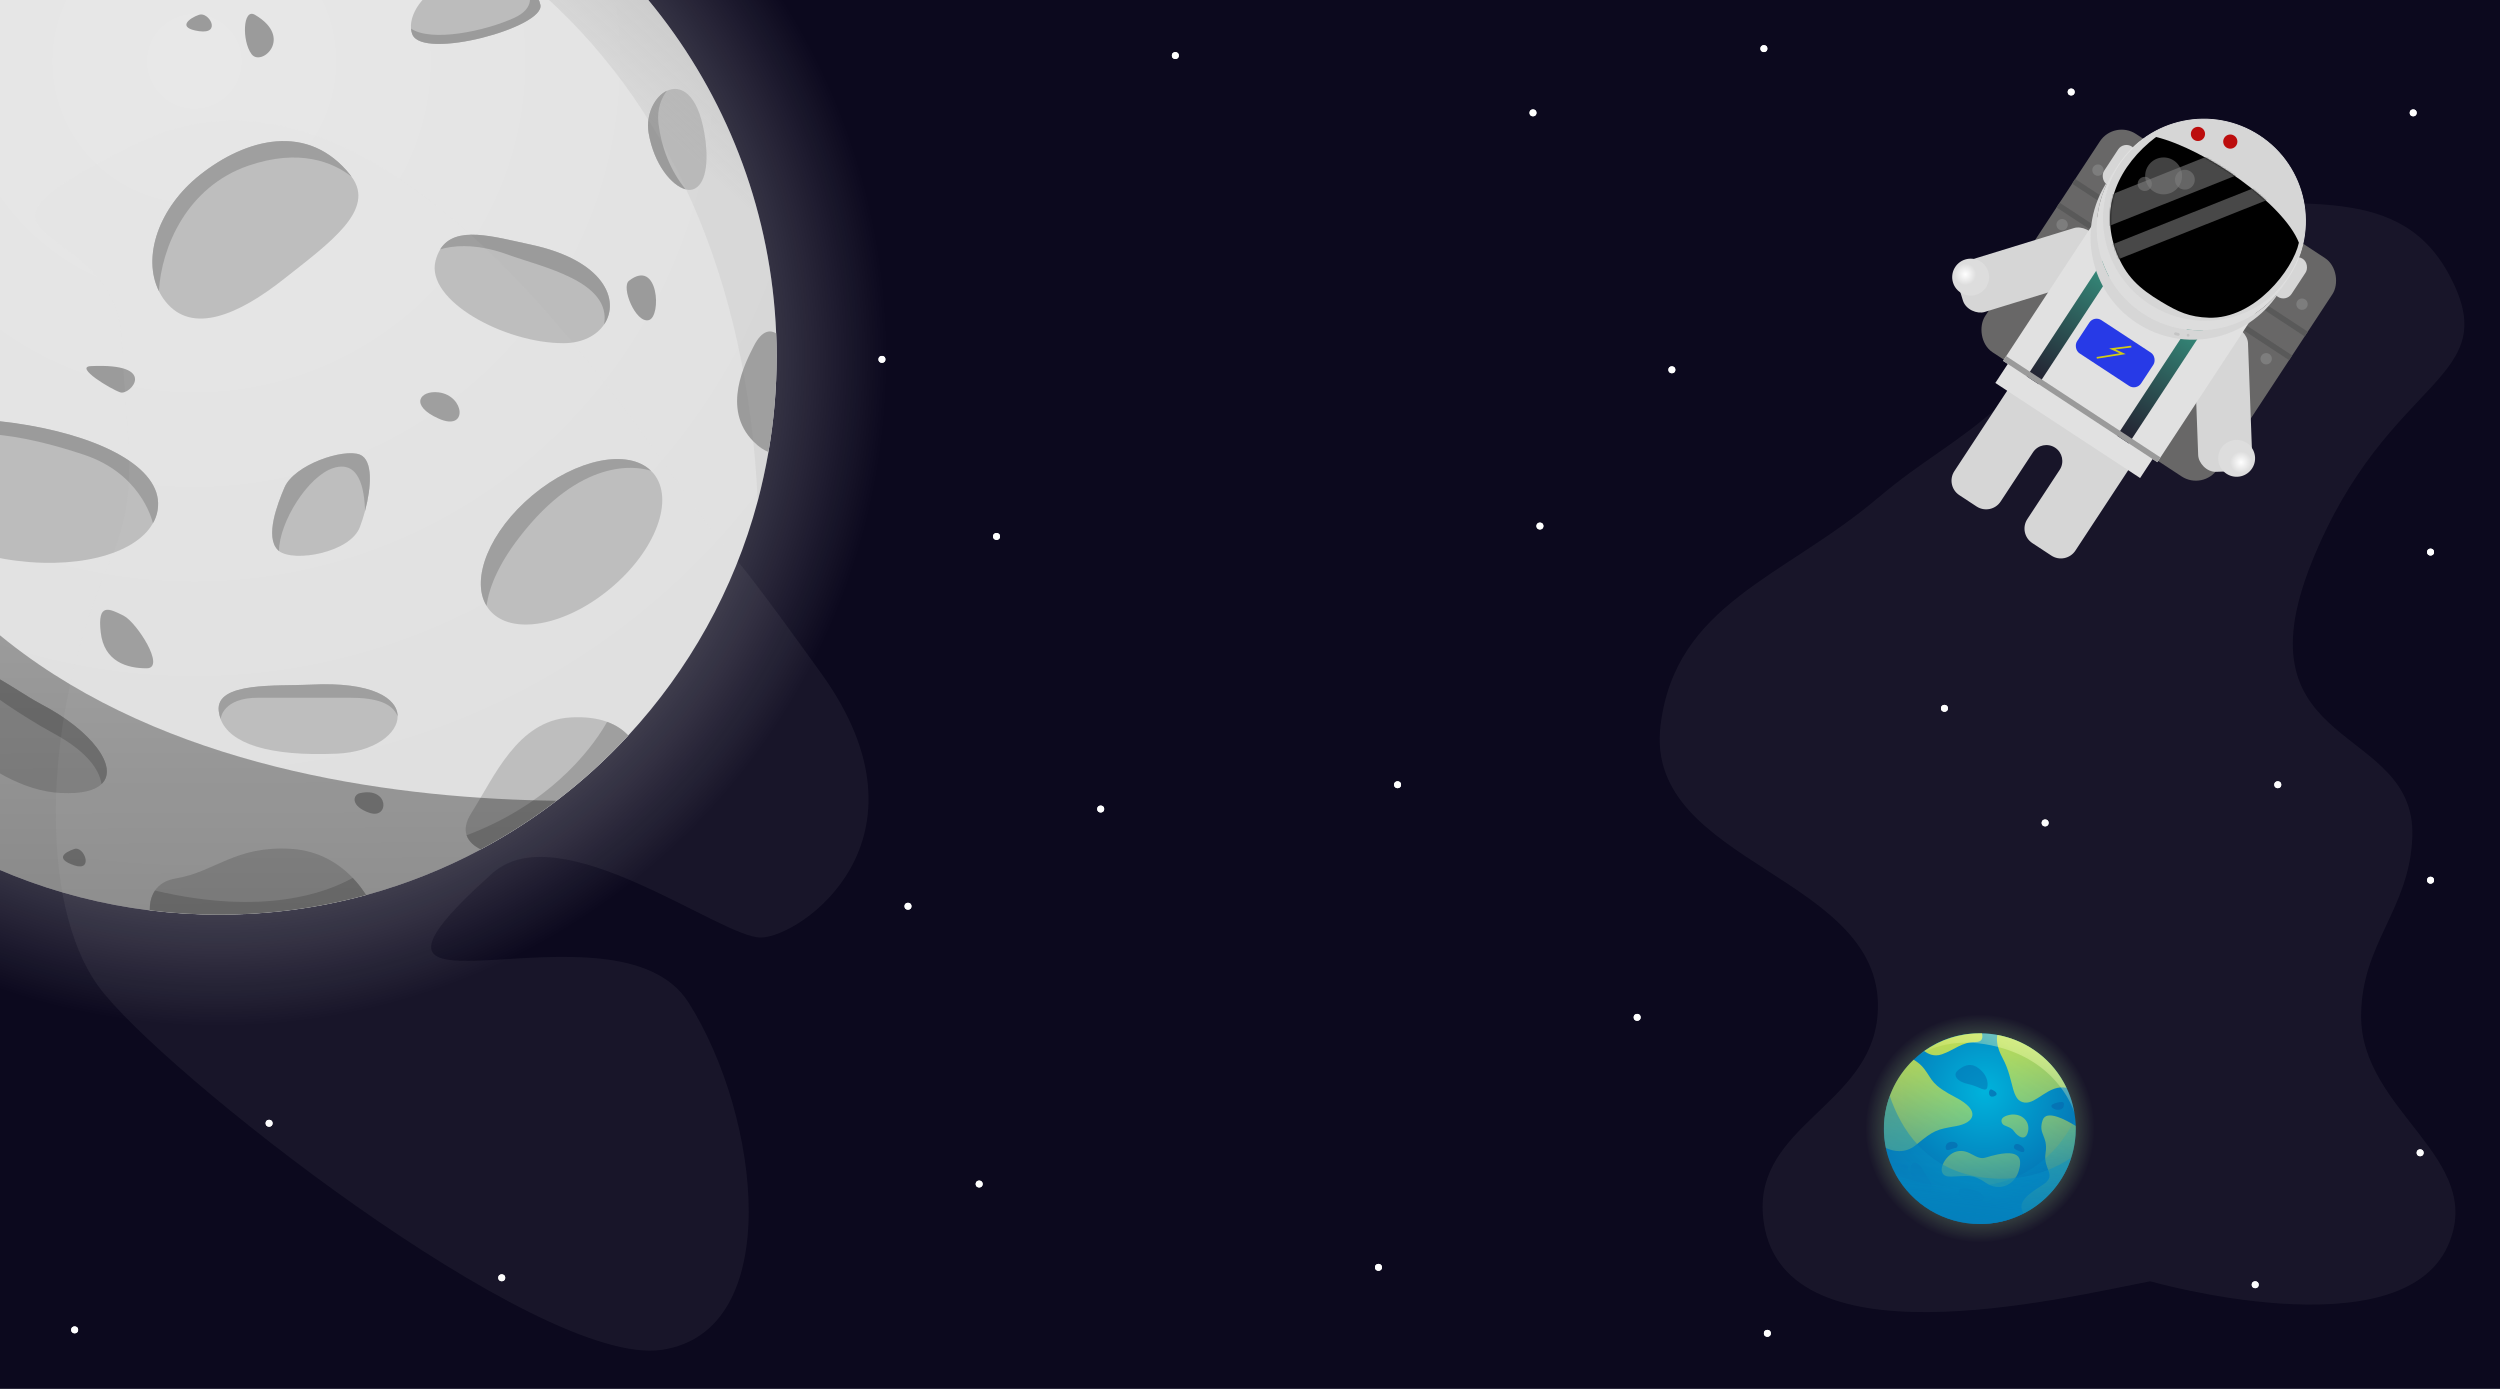 <svg width="1440" height="800" viewBox="0 0 1440 800" fill="none" xmlns="http://www.w3.org/2000/svg">
<g clip-path="url(#clip0_1_2)">
<rect width="1440" height="800" fill="#0C091E"/>
<g filter="url(#filter0_f_1_2)">
<circle cx="1193" cy="53" r="2" fill="white"/>
</g>
<circle cx="1193" cy="53" r="2" fill="white"/>
<g filter="url(#filter1_f_1_2)">
<circle cx="284" cy="85" r="2" fill="white"/>
</g>
<circle cx="284" cy="85" r="2" fill="white"/>
<g filter="url(#filter2_f_1_2)">
<circle cx="72" cy="59" r="2" fill="white"/>
</g>
<circle cx="72" cy="59" r="2" fill="white"/>
<g filter="url(#filter3_f_1_2)">
<circle cx="1016" cy="28" r="2" fill="white"/>
</g>
<circle cx="1016" cy="28" r="2" fill="white"/>
<g filter="url(#filter4_f_1_2)">
<circle cx="883" cy="65" r="2" fill="white"/>
</g>
<circle cx="883" cy="65" r="2" fill="white"/>
<g filter="url(#filter5_f_1_2)">
<circle cx="1390" cy="65" r="2" fill="white"/>
</g>
<circle cx="1390" cy="65" r="2" fill="white"/>
<g filter="url(#filter6_f_1_2)">
<circle cx="677" cy="32" r="2" fill="white"/>
</g>
<circle cx="677" cy="32" r="2" fill="white"/>
<g filter="url(#filter7_f_1_2)">
<circle cx="963" cy="213" r="2" fill="white"/>
</g>
<circle cx="963" cy="213" r="2" fill="white"/>
<g filter="url(#filter8_f_1_2)">
<circle cx="1120" cy="408" r="2" fill="white"/>
</g>
<circle cx="1120" cy="408" r="2" fill="white"/>
<g filter="url(#filter9_f_1_2)">
<circle cx="1299" cy="740" r="2" fill="white"/>
</g>
<circle cx="1299" cy="740" r="2" fill="white"/>
<g filter="url(#filter10_f_1_2)">
<circle cx="1018" cy="768" r="2" fill="white"/>
</g>
<circle cx="1018" cy="768" r="2" fill="white"/>
<g filter="url(#filter11_f_1_2)">
<circle cx="1312" cy="452" r="2" fill="white"/>
</g>
<circle cx="1312" cy="452" r="2" fill="white"/>
<g filter="url(#filter12_f_1_2)">
<circle cx="1394" cy="664" r="2" fill="white"/>
</g>
<circle cx="1394" cy="664" r="2" fill="white"/>
<g filter="url(#filter13_f_1_2)">
<circle cx="1400" cy="318" r="2" fill="white"/>
</g>
<circle cx="1400" cy="318" r="2" fill="white"/>
<g filter="url(#filter14_f_1_2)">
<circle cx="634" cy="466" r="2" fill="white"/>
</g>
<circle cx="634" cy="466" r="2" fill="white"/>
<g filter="url(#filter15_f_1_2)">
<circle cx="805" cy="452" r="2" fill="white"/>
</g>
<circle cx="805" cy="452" r="2" fill="white"/>
<g filter="url(#filter16_f_1_2)">
<circle cx="943" cy="586" r="2" fill="white"/>
</g>
<circle cx="943" cy="586" r="2" fill="white"/>
<g filter="url(#filter17_f_1_2)">
<circle cx="1400" cy="507" r="2" fill="white"/>
</g>
<circle cx="1400" cy="507" r="2" fill="white"/>
<g filter="url(#filter18_f_1_2)">
<circle cx="1178" cy="474" r="2" fill="white"/>
</g>
<circle cx="1178" cy="474" r="2" fill="white"/>
<g filter="url(#filter19_f_1_2)">
<circle cx="355" cy="30" r="2" fill="white"/>
</g>
<circle cx="355" cy="30" r="2" fill="white"/>
<g filter="url(#filter20_f_1_2)">
<circle cx="43" cy="206" r="2" fill="white"/>
</g>
<circle cx="43" cy="206" r="2" fill="white"/>
<g filter="url(#filter21_f_1_2)">
<circle cx="887" cy="303" r="2" fill="white"/>
</g>
<circle cx="887" cy="303" r="2" fill="white"/>
<g filter="url(#filter22_f_1_2)">
<circle cx="508" cy="207" r="2" fill="white"/>
</g>
<circle cx="508" cy="207" r="2" fill="white"/>
<g filter="url(#filter23_f_1_2)">
<circle cx="574" cy="309" r="2" fill="white"/>
</g>
<circle cx="574" cy="309" r="2" fill="white"/>
<g filter="url(#filter24_f_1_2)">
<circle cx="794" cy="730" r="2" fill="white"/>
</g>
<circle cx="794" cy="730" r="2" fill="white"/>
<g filter="url(#filter25_f_1_2)">
<circle cx="523" cy="522" r="2" fill="white"/>
</g>
<circle cx="523" cy="522" r="2" fill="white"/>
<g filter="url(#filter26_f_1_2)">
<circle cx="564" cy="682" r="2" fill="white"/>
</g>
<circle cx="564" cy="682" r="2" fill="white"/>
<g filter="url(#filter27_f_1_2)">
<circle cx="289" cy="736" r="2" fill="white"/>
</g>
<circle cx="289" cy="736" r="2" fill="white"/>
<g filter="url(#filter28_f_1_2)">
<circle cx="43" cy="766" r="2" fill="white"/>
</g>
<circle cx="43" cy="766" r="2" fill="white"/>
<g filter="url(#filter29_f_1_2)">
<circle cx="325" cy="314" r="2" fill="white"/>
</g>
<circle cx="325" cy="314" r="2" fill="white"/>
<g filter="url(#filter30_f_1_2)">
<circle cx="101" cy="521" r="2" fill="white"/>
</g>
<circle cx="101" cy="521" r="2" fill="white"/>
<g filter="url(#filter31_f_1_2)">
<circle cx="155" cy="647" r="2" fill="white"/>
</g>
<circle cx="155" cy="647" r="2" fill="white"/>
<path d="M956.477 418C964.902 347.792 1027.51 332.69 1081.48 287C1108.06 264.491 1126.48 256.185 1152.48 233C1198.38 192.065 1192.81 102.333 1254.48 113C1316.14 123.667 1379.4 101.789 1409.98 157C1444.89 220.043 1375.48 214.5 1331.48 324C1287.48 433.5 1391.84 416.314 1389.48 482C1387.98 523.814 1360.18 543.159 1359.98 585C1359.7 640.305 1432.52 666.997 1409.98 717.5C1382.48 779.094 1238.48 738 1238.48 738C1186.64 748 1022.77 788.04 1015.48 700C1011.2 648.396 1077.1 636.595 1081.48 585C1088.37 503.829 946.772 498.883 956.477 418Z" fill="#E5E5E5" fill-opacity="0.06"/>
<g clip-path="url(#clip1_1_2)">
<path d="M1133.19 574.376C1073.93 579.959 1042.02 650.111 1081.28 698.013C1099.42 720.233 1129.72 731.224 1159.58 723.58C1175.58 719.481 1189.41 710.384 1199.26 698.548C1242.29 647.134 1201.76 567.876 1133.19 574.376Z" fill="url(#paint0_radial_1_2)"/>
<path d="M1140.39 705.028C1119.56 705.028 1101.4 693.552 1092.01 676.606C1071.27 639.243 1099.87 593.887 1141.61 595.215C1168.17 595.751 1190.6 615.21 1194.88 641.087C1200.5 674.484 1174.54 705.028 1140.39 705.028Z" fill="url(#paint1_radial_1_2)"/>
<g opacity="0.75">
<path d="M1162.33 658.991C1160.04 658.424 1159.4 661.257 1160.7 661.896C1161.99 662.545 1165.25 664.482 1165.9 663.184C1166.55 661.896 1164.93 659.64 1162.33 658.991Z" fill="#056DB1"/>
<path d="M1185.07 635.092C1182.85 635.597 1180.2 636.709 1182.47 638.327C1184.75 639.944 1188.31 639.295 1188.64 637.358C1188.96 635.411 1189.3 634.124 1185.07 635.092Z" fill="#056DB1"/>
<path d="M1140.56 687.093C1135.79 684.25 1128.86 683.22 1128.21 686.125C1127.55 689.03 1132.1 693.552 1137.63 692.903C1143.16 692.264 1143.81 689.03 1140.56 687.093Z" fill="#056DB1"/>
<path d="M1156.1 702.772C1151.8 704.039 1147.28 704.801 1142.61 704.976C1143.68 698.249 1150.11 700.371 1153.55 701.299C1154.56 701.577 1155.39 702.123 1156.1 702.772Z" fill="#056DB1"/>
<path d="M1110.34 686.774C1112.45 687.691 1113.92 683.22 1111 679.346C1108.08 675.473 1106.77 670.621 1103.2 669.653C1099.62 668.685 1097.67 681.283 1110.34 686.774Z" fill="#056DB1"/>
<path d="M1096.05 670.941C1094.9 671.147 1094.42 673.526 1097.02 673.845C1099.62 674.175 1099.62 670.302 1096.05 670.941Z" fill="#056DB1"/>
<path d="M1124.96 657.703C1122.67 657.497 1120.42 658.672 1120.74 661.257C1121.06 663.843 1124.63 661.257 1126.26 661.257C1127.89 661.257 1128.54 658.023 1124.96 657.703Z" fill="#056DB1"/>
<path d="M1147.39 627.665C1145.42 626.738 1145.11 630.899 1146.73 631.538C1148.36 632.187 1152.91 630.24 1147.39 627.665Z" fill="#056DB1"/>
</g>
<path d="M1126.59 648.659C1115.55 650.596 1113.92 650.915 1103.85 659.321C1097.19 664.873 1090.23 663.081 1086.3 661.226C1085.56 657.642 1085.17 653.923 1085.17 650.111C1085.17 634.495 1091.73 620.392 1102.25 610.4C1104.42 611.677 1106.66 613.408 1108.4 615.715C1113.27 622.174 1112.29 624.76 1126.59 632.187C1140.88 639.614 1137.64 646.722 1126.59 648.659Z" fill="url(#paint2_linear_1_2)"/>
<path d="M1190.31 626.583C1180.12 624.461 1173.16 635.926 1166.22 635.092C1158.1 634.124 1160.38 622.174 1153.55 609.575C1150.13 603.271 1149.89 598.903 1150.5 596.122C1168.15 599.357 1182.84 610.935 1190.31 626.583Z" fill="url(#paint3_linear_1_2)"/>
<path d="M1195.63 650.111C1195.63 671.425 1183.42 689.895 1165.58 699.001C1161.51 692.604 1168.11 687.855 1175.97 682.9C1185.72 676.761 1176.62 674.175 1178.24 664.162C1179.87 654.149 1173.69 653.5 1176.61 645.105C1178.7 639.109 1189.56 644.796 1195.6 648.545C1195.62 649.061 1195.63 649.586 1195.63 650.111Z" fill="url(#paint4_linear_1_2)"/>
<path d="M1143.81 666.748C1137.91 668.571 1134.71 661.577 1127.24 663.194C1119.77 664.811 1113.6 678.049 1123.67 677.729C1133.74 677.41 1136.34 676.112 1143.81 681.283C1151.28 686.454 1160.06 682.9 1162.66 674.824C1165.25 666.748 1163.62 660.608 1143.81 666.748Z" fill="url(#paint5_linear_1_2)"/>
<path d="M1156.15 642.519C1153.04 643.508 1152.26 645.105 1153.23 647.042C1154.2 648.978 1158.1 648.659 1160.05 651.564C1161.99 654.469 1166.87 658.023 1168.17 651.564C1169.48 645.105 1163.3 640.253 1156.15 642.519Z" fill="url(#paint6_linear_1_2)"/>
<path opacity="0.5" d="M1144.78 625.718C1144.2 630.024 1140.24 625.718 1133.74 624.43C1127.24 623.142 1124.64 619.259 1127.56 616.673C1130.49 614.088 1134.38 612.151 1138.29 614.407C1142.18 616.673 1145.43 620.876 1144.78 625.718Z" fill="#056DB1"/>
<path d="M1137.96 600.201C1129.83 600.201 1125.94 604.724 1118.47 607.309C1114.01 608.844 1110.49 607.062 1108.37 605.373C1117.4 598.965 1128.46 595.195 1140.4 595.195C1140.82 595.195 1141.22 595.195 1141.62 595.216C1142.19 597.544 1141.99 600.201 1137.96 600.201Z" fill="url(#paint7_linear_1_2)"/>
<path opacity="0.45" d="M1192.99 666.913C1188.49 680.871 1178.51 692.398 1165.58 699.001C1162.56 700.536 1159.39 701.803 1156.1 702.782C1151.8 704.049 1147.28 704.811 1142.61 704.986C1141.87 705.017 1141.14 705.028 1140.39 705.028C1119.56 705.028 1101.4 693.552 1092.01 676.606C1089.37 671.868 1087.43 666.696 1086.3 661.226C1085.56 657.642 1085.17 653.923 1085.17 650.111C1085.17 643.477 1086.35 637.121 1088.51 631.239C1094.76 649.792 1109.06 673.732 1141.56 678.172C1147.9 679.037 1153.83 679.151 1159.36 678.677C1172.94 677.492 1184.11 672.774 1192.99 666.913Z" fill="url(#paint8_linear_1_2)"/>
<path opacity="0.45" d="M1195.63 650.111C1195.63 655.973 1194.7 661.618 1193 666.913C1188.49 680.871 1178.51 692.398 1165.58 699.001C1162.56 700.536 1159.39 701.803 1156.1 702.782C1151.8 704.049 1147.28 704.811 1142.61 704.986C1141.87 705.017 1141.14 705.028 1140.39 705.028C1119.56 705.028 1101.4 693.552 1092.01 676.606C1101.56 680.511 1112.94 683.179 1126.43 683.704C1139.51 684.219 1150.37 682.21 1159.36 678.667C1178.7 671.064 1189.47 656.354 1195.32 644.24C1195.47 645.651 1195.56 647.093 1195.61 648.535C1195.62 649.061 1195.63 649.586 1195.63 650.111Z" fill="url(#paint9_linear_1_2)"/>
<path d="M1194.89 641.118C1194.89 641.118 1187.03 612.48 1150.87 603.055C1129.19 597.399 1114.15 602.498 1105.58 607.484C1132.94 585.275 1174.79 594.092 1190.31 626.583C1193.92 634.113 1194.63 640.067 1194.89 641.118Z" fill="url(#paint10_linear_1_2)"/>
</g>
<rect width="160.252" height="150.433" rx="15" transform="matrix(0.836 0.549 -0.549 0.836 1217.76 68.911)" fill="#686767"/>
<rect width="160.252" height="3.27" transform="matrix(0.836 0.549 -0.549 0.836 1195.31 103.076)" fill="#595959"/>
<rect width="160.252" height="3.27" transform="matrix(0.836 0.549 -0.549 0.836 1186.33 116.742)" fill="#595959"/>
<ellipse cx="3.27" cy="3.27" rx="3.27" ry="3.27" transform="matrix(0.836 0.549 -0.549 0.836 1207.49 93.47)" fill="#7D7D7D"/>
<ellipse cx="3.27" cy="3.27" rx="3.27" ry="3.27" transform="matrix(0.836 0.549 -0.549 0.836 1325.03 170.677)" fill="#7D7D7D"/>
<ellipse cx="3.27" cy="3.27" rx="3.27" ry="3.27" transform="matrix(0.836 0.549 -0.549 0.836 1186.84 124.902)" fill="#7D7D7D"/>
<ellipse cx="3.27" cy="3.27" rx="3.27" ry="3.27" transform="matrix(0.836 0.549 -0.549 0.836 1304.38 202.11)" fill="#7D7D7D"/>
<rect width="31.069" height="83.392" rx="10" transform="matrix(0.999 -0.037 0.037 0.999 1263.44 188.835)" fill="#D6D6D6"/>
<ellipse cx="10.629" cy="10.628" rx="10.629" ry="10.628" transform="matrix(0.999 -0.037 0.037 0.999 1277.29 253.774)" fill="url(#paint11_radial_1_2)"/>
<rect width="31.069" height="83.392" rx="10" transform="matrix(-0.294 -0.956 -0.956 0.294 1213.3 158.126)" fill="#D6D6D6"/>
<ellipse cx="10.629" cy="10.628" rx="10.629" ry="10.628" transform="matrix(-0.294 -0.956 -0.956 0.294 1148.38 166.662)" fill="url(#paint12_radial_1_2)"/>
<path d="M1234.82 257.181L1165.12 211.396L1125.72 271.369C1122.69 275.985 1123.97 282.185 1128.59 285.217L1138.52 291.743C1143.14 294.775 1149.34 293.492 1152.37 288.876L1171.01 260.506C1173.8 256.26 1179.5 255.079 1183.75 257.868C1187.99 260.657 1189.18 266.36 1186.39 270.605L1167.75 298.975C1164.72 303.591 1166 309.791 1170.62 312.823L1181.58 320.023C1186.19 323.055 1192.39 321.771 1195.43 317.155L1234.82 257.181Z" fill="#D6D6D6"/>
<rect width="106.289" height="103.014" transform="matrix(0.836 0.549 -0.549 0.836 1210.32 121.747)" fill="#E1E1E1"/>
<rect width="99.749" height="29.433" transform="matrix(0.836 0.549 -0.549 0.836 1165.47 195.974)" fill="#E1E1E1"/>
<rect width="8.176" height="103.014" transform="matrix(0.836 0.549 -0.549 0.836 1223.98 130.725)" fill="url(#paint13_linear_1_2)"/>
<rect width="8.176" height="103.014" transform="matrix(0.836 0.549 -0.549 0.836 1275.92 164.84)" fill="url(#paint14_linear_1_2)"/>
<rect width="106.289" height="3.27" transform="matrix(0.836 0.549 -0.549 0.836 1155.55 205.112)" fill="#9A9A9A"/>
<rect width="11.447" height="26.162" rx="5.723" transform="matrix(0.836 0.549 -0.549 0.836 1321.6 145.936)" fill="#D6D6D6"/>
<rect width="11.447" height="26.162" rx="5.723" transform="matrix(0.836 0.549 -0.549 0.836 1223.19 81.297)" fill="#D6D6D6"/>
<path d="M1318.31 159.425C1300.53 186.481 1264.19 194.006 1237.13 176.233C1210.07 158.459 1202.55 122.117 1220.32 95.061C1238.1 68.004 1274.44 60.479 1301.5 78.253C1328.56 96.027 1336.08 132.369 1318.31 159.425Z" fill="#D6D6D6" stroke="#E1E1E1" stroke-width="0.5"/>
<path fill-rule="evenodd" clip-rule="evenodd" d="M1317.54 160.88C1299.11 185.848 1264.15 192.322 1237.89 175.075C1211.64 157.828 1203.69 123.171 1219.29 96.339C1218.65 97.211 1218.02 98.106 1217.42 99.023C1199.57 126.195 1207.13 162.692 1234.3 180.541C1261.48 198.391 1297.97 190.834 1315.82 163.662C1316.43 162.745 1317 161.817 1317.54 160.88Z" fill="#DDDDDD"/>
<path fill-rule="evenodd" clip-rule="evenodd" d="M1313.95 166.346C1295.52 191.315 1260.56 197.788 1234.3 180.541C1208.04 163.294 1200.1 128.638 1215.7 101.806C1215.05 102.678 1214.43 103.573 1213.83 104.49C1195.98 131.662 1203.54 168.158 1230.71 186.008C1257.88 203.857 1294.38 196.3 1312.23 169.129C1312.84 168.211 1313.41 167.284 1313.95 166.346Z" fill="#D6D6D6"/>
<path d="M1324.16 139.79C1315.39 117.401 1270.5 85.959 1241.88 78.897C1220.45 95.142 1209.14 119.533 1218.97 145.039C1224.43 159.201 1232 166.081 1245.02 173.887C1254.65 179.662 1261.07 182.61 1272.29 182.999C1298.64 183.912 1320.86 155.232 1324.16 139.79Z" fill="black"/>
<rect x="1252.48" y="191.255" width="3.27" height="1.635" rx="0.818" transform="rotate(13.301 1252.48 191.255)" fill="#C4C4C4"/>
<rect width="1.635" height="1.635" rx="0.818" transform="matrix(0.973 0.23 -0.23 0.973 1259.74 192.113)" fill="#C4C4C4"/>
<mask id="mask0_1_2" style="mask-type:alpha" maskUnits="userSpaceOnUse" x="1215" y="78" width="110" height="106">
<path d="M1324.16 139.792C1315.39 117.402 1270.5 85.96 1241.88 78.898C1220.45 95.144 1209.14 119.534 1218.97 145.04C1224.43 159.202 1232 166.083 1245.02 173.888C1254.65 179.663 1261.07 182.611 1272.29 183C1298.64 183.914 1320.86 155.233 1324.16 139.792Z" fill="black"/>
</mask>
<g mask="url(#mask0_1_2)">
<rect width="16.352" height="90.605" transform="matrix(0.37 0.929 -0.929 0.37 1285.76 84.331)" fill="#484848"/>
<rect width="9.227" height="95.516" transform="matrix(0.37 0.929 -0.929 0.37 1302.67 106.532)" fill="#484848"/>
</g>
<ellipse cx="10.629" cy="10.628" rx="10.629" ry="10.628" transform="matrix(0.836 0.549 -0.549 0.836 1243.19 86.604)" fill="#828282" fill-opacity="0.5"/>
<ellipse cx="5.723" cy="5.723" rx="5.723" ry="5.723" transform="matrix(0.836 0.549 -0.549 0.836 1256.85 95.581)" fill="#828282" fill-opacity="0.5"/>
<ellipse cx="4.088" cy="4.088" rx="4.088" ry="4.088" transform="matrix(0.836 0.549 -0.549 0.836 1234.21 100.27)" fill="#828282" fill-opacity="0.5"/>
<ellipse cx="4.088" cy="4.088" rx="4.088" ry="4.088" transform="matrix(0.836 0.549 -0.549 0.836 1264.85 71.491)" fill="#BC0D0D"/>
<ellipse cx="4.088" cy="4.088" rx="4.088" ry="4.088" transform="matrix(0.836 0.549 -0.549 0.836 1283.48 75.899)" fill="#BC0D0D"/>
<rect width="44.151" height="22.892" rx="5" transform="matrix(0.836 0.549 -0.549 0.836 1206.19 181.639)" fill="#273AE7"/>
<path d="M1227.63 199.634L1216.67 200.996L1222.7 203.733L1207.72 206.118" stroke="#D2CB15"/>
<g clip-path="url(#clip2_1_2)">
<path d="M86.374 -207.939C-235.928 -177.352 -409.361 206.578 -195.905 468.794C-97.294 590.437 67.456 650.622 229.878 608.733C316.912 586.269 392.088 536.538 445.664 471.761C679.661 190.26 459.287 -243.542 86.374 -207.939Z" fill="url(#paint15_radial_1_2)"/>
<path d="M447.359 205.236C447.359 224.026 445.735 242.463 442.629 260.335C440.935 269.942 438.888 279.408 436.417 288.732C422.724 339.876 396.747 385.933 361.877 423.655C349.242 437.359 335.407 449.933 320.513 461.236C306.819 471.691 292.207 481.086 276.89 489.28C256.137 500.371 234.044 509.201 210.891 515.558C183.856 522.975 155.409 526.861 126.045 526.861C112.563 526.861 99.292 526.013 86.304 524.388C-22.542 510.967 -114.588 443.011 -161.599 348.706C-179.952 311.973 -191.457 271.284 -194.492 228.264C-195.057 220.635 -195.34 212.935 -195.34 205.236C-195.34 156.706 -184.61 110.719 -165.411 69.465C-148.258 32.591 -124.258 -0.469 -95.176 -28.089C-68.282 -53.661 -36.941 -74.641 -2.424 -89.688C36.893 -106.853 80.375 -116.39 125.974 -116.39C264.537 -116.39 382.63 -28.654 427.735 94.401C438.959 125.059 445.664 157.836 447.076 192.096C447.288 196.405 447.359 200.785 447.359 205.236Z" fill="url(#paint16_radial_1_2)"/>
<path d="M90.753 294.03C90.329 296.644 89.412 299.116 88.07 301.377C77.835 319.743 42.188 328.785 2.448 321.933C-32.14 315.929 -59.74 299.54 -68.634 281.739C-71.246 276.512 -72.234 271.214 -71.316 265.916C-67.293 242.746 -28.399 237.165 16.354 245.006C61.106 252.706 94.776 270.86 90.753 294.03Z" fill="#BCBCBC"/>
<path d="M-4.47 140.882L-4.541 140.953C-13.435 154.374 -41.176 142.083 -73.434 120.962C-99.763 103.725 -118.54 86.56 -119.81 73.491C-120.093 70.524 -119.457 67.699 -117.834 65.156C-108.94 51.593 -73.646 50.675 -41.317 71.867C-8.988 93.059 4.424 127.319 -4.47 140.882Z" fill="#BCBCBC"/>
<path d="M351.572 338.958C325.525 360.715 294.326 366.295 281.973 351.39C281.338 350.613 280.773 349.836 280.279 348.989C270.82 333.518 282.114 305.757 306.82 285.2C331.949 264.22 361.807 258.286 375.007 271.214C375.501 271.708 375.995 272.203 376.419 272.697C388.772 287.602 377.69 317.271 351.572 338.958Z" fill="#BCBCBC"/>
<path d="M163.668 160.591C137.339 181.43 110.587 192.944 95.269 173.589C93.787 171.752 92.587 169.774 91.528 167.655C81.787 148.017 91.387 119.549 115.245 100.688C141.574 79.849 177.504 70.03 201.997 101.041C202.139 101.253 202.35 101.465 202.421 101.677C216.821 120.821 189.786 139.964 163.668 160.591Z" fill="#BCBCBC"/>
<path d="M58.493 451.629C54.681 455.302 47.128 457.351 35.269 456.786C-8.212 454.878 -55.435 401.898 -42.236 384.874C-42.024 384.591 -41.812 384.379 -41.6 384.167C-27.906 368.697 6.399 396.529 23.905 405.713C52.775 420.83 68.587 441.951 58.493 451.629Z" fill="#BCBCBC"/>
<path d="M229.032 412.565C229.103 422.595 215.48 433.192 194.021 434.11C154.775 435.805 132.398 428.247 127.104 414.26C126.54 412.776 126.187 411.222 125.975 409.527C124.069 392.503 159.998 395.399 178.915 394.41C214.421 392.503 228.962 402.251 229.032 412.565Z" fill="#BCBCBC"/>
<path d="M347.971 186.869C343.666 193.298 335.336 197.677 324.536 197.677C290.513 197.677 245.126 173.094 250.843 150.348C251.478 147.735 252.467 145.474 253.596 143.637C262.349 129.509 284.443 136.361 305.69 140.882C348.183 149.924 357.289 173.094 347.971 186.869Z" fill="#BCBCBC"/>
<path d="M237.502 19.805C237.079 18.816 236.867 17.686 236.726 16.485C235.879 6.807 245.408 -7.321 263.973 -12.407C276.043 -15.727 292.349 -15.303 302.443 -9.087C306.89 -6.332 310.066 -2.518 311.266 2.71C314.089 15.708 243.502 34.851 237.502 19.805Z" fill="#BCBCBC"/>
<path d="M400.065 108.741C398.583 109.447 396.818 109.589 394.912 109.094C387.006 107.046 376.701 94.895 373.595 76.6C371.83 65.862 377.195 55.549 384.183 52.299C391.947 48.626 401.759 53.712 405.712 76.6C408.041 89.597 407.688 104.926 400.065 108.741Z" fill="#BCBCBC"/>
<path d="M361.878 423.655C337.526 450.004 308.797 472.256 276.891 489.209C273.291 487.443 270.044 484.83 268.774 481.086C267.644 477.765 268.138 473.527 271.597 468.158C284.797 447.32 298.067 415.178 328.279 413.271C337.102 412.706 344.09 413.765 349.667 415.743C355.031 417.721 358.984 420.547 361.878 423.655Z" fill="#BCBCBC"/>
<path d="M210.821 515.488C183.786 522.905 155.339 526.79 125.975 526.79C112.493 526.79 99.222 525.942 86.234 524.318C86.234 520.503 86.94 516.406 89.27 512.945C91.528 509.624 95.27 506.94 101.411 505.951C124.069 502.137 135.434 487.02 167.551 488.927C184.21 489.916 195.857 498.039 203.127 505.598C206.727 509.413 209.198 512.945 210.821 515.488Z" fill="#BCBCBC"/>
<path d="M71.197 354.64C62.727 350.401 56.092 347.081 57.998 364.105C59.903 381.13 73.103 384.944 84.468 384.944C95.762 384.944 78.75 358.454 71.197 354.64Z" fill="#9B9B9B"/>
<path d="M447.358 205.235C447.358 224.026 445.734 242.463 442.629 260.335C439.876 259.275 437.052 257.368 434.088 254.401C415.17 235.47 429.499 208.626 434.088 199.514C439.17 189.341 444.252 190.26 447.076 192.026C447.287 196.405 447.358 200.785 447.358 205.235Z" fill="#9B9B9B"/>
<path d="M252.678 226.004C241.737 224.661 235.666 233.562 252.678 241.121C269.689 248.75 267.783 227.911 252.678 226.004Z" fill="#9B9B9B"/>
<path d="M114.68 8.502C109.033 10.41 101.481 16.061 114.68 17.968C127.88 19.805 120.327 6.595 114.68 8.502Z" fill="#9B9B9B"/>
<path d="M146.797 8.502C139.88 4.476 139.244 23.619 144.891 31.178C150.538 38.736 169.456 21.712 146.797 8.502Z" fill="#9B9B9B"/>
<path d="M207.29 456.856C203.196 457.774 201.643 464.415 212.937 468.229C224.301 471.973 224.301 453.042 207.29 456.856Z" fill="#9B9B9B"/>
<path d="M42.822 488.997C37.175 490.905 31.458 494.649 42.822 498.463C54.187 502.207 48.469 487.09 42.822 488.997Z" fill="#9B9B9B"/>
<path d="M52.281 210.887C42.681 211.381 63.645 224.096 69.292 226.004C74.939 227.911 91.951 208.979 52.281 210.887Z" fill="#9B9B9B"/>
<path d="M362.3 161.721C357.571 165.394 366.112 186.304 373.665 184.397C381.218 182.489 379.312 148.441 362.3 161.721Z" fill="#9B9B9B"/>
<path d="M210.257 294.313C209.41 297.563 208.351 300.741 207.292 303.567C201.786 318.331 169.245 324.123 160.634 317.342C160.422 317.2 160.21 316.989 159.998 316.777C152.446 309.218 159.787 290.216 163.81 280.821C169.457 267.611 197.833 258.145 207.292 261.889C214.915 265.068 213.927 280.538 210.257 294.313Z" fill="#BCBCBC"/>
<path d="M-119.81 73.562C-120.093 70.595 -119.457 67.769 -117.834 65.227C-108.94 51.663 -73.646 50.745 -41.317 71.937C-8.988 93.129 4.424 127.39 -4.47 140.953L-4.541 141.023C-4.047 132.759 -7.506 121.174 -19.576 104.997C-51.058 62.966 -108.446 48.485 -119.81 73.562Z" fill="#9B9B9B"/>
<path d="M90.753 294.03C90.329 296.644 89.412 299.116 88.07 301.377C87.294 298.127 80.306 272.626 48.471 261.96C15.436 250.94 -29.034 241.121 -55.505 261.96C-63.975 268.6 -67.575 275.452 -68.634 281.668C-71.246 276.441 -72.234 271.143 -71.316 265.845C-67.293 242.675 -28.399 237.094 16.354 244.935C61.106 252.706 94.776 270.86 90.753 294.03Z" fill="#9B9B9B"/>
<path d="M142.986 95.461C107.834 107.611 93.01 142.083 91.528 167.655C81.787 148.017 91.387 119.549 115.245 100.688C141.574 79.849 177.504 70.03 201.997 101.041C202.139 101.253 202.35 101.465 202.421 101.677C191.833 93.483 172.562 85.288 142.986 95.461Z" fill="#9B9B9B"/>
<path d="M210.257 294.313C209.904 280.609 206.515 265.139 192.186 269.518C177.504 274.039 160.845 300.671 160.704 317.342C160.493 317.2 160.281 316.989 160.069 316.777C152.516 309.218 159.857 290.216 163.881 280.821C169.528 267.611 197.904 258.145 207.363 261.889C214.916 265.068 213.927 280.538 210.257 294.313Z" fill="#9B9B9B"/>
<path d="M347.972 186.869C352.278 161.933 312.325 153.88 292.349 146.604C272.585 139.399 259.032 141.942 253.526 143.637C262.279 129.509 284.373 136.361 305.62 140.882C348.184 149.924 357.29 173.094 347.972 186.869Z" fill="#9B9B9B"/>
<path d="M237.504 19.805C237.08 18.816 236.868 17.686 236.727 16.485C248.656 24.396 279.221 17.968 296.091 10.339C308.162 4.829 306.185 -3.224 302.444 -9.016C306.891 -6.261 310.067 -2.447 311.267 2.781C314.091 15.708 243.504 34.851 237.504 19.805Z" fill="#9B9B9B"/>
<path d="M58.493 451.629C56.869 441.457 47.552 431.567 31.458 422.737C10.635 411.364 -4.471 400.061 -17.671 390.596C-24.588 385.651 -34.118 384.309 -41.6 384.167C-27.906 368.697 6.399 396.529 23.905 405.713C52.775 420.83 68.587 441.951 58.493 451.629Z" fill="#9B9B9B"/>
<path d="M229.032 412.565C225.997 405.006 216.821 401.898 201.574 401.898H148.634C128.375 401.898 127.104 413.624 127.104 414.189C126.54 412.706 126.187 411.152 125.975 409.456C124.069 392.432 159.998 395.328 178.915 394.339C214.421 392.503 228.962 402.251 229.032 412.565Z" fill="#9B9B9B"/>
<path d="M203.127 505.669C206.727 509.342 209.198 512.945 210.821 515.488C183.786 522.905 155.339 526.79 125.975 526.79C112.493 526.79 99.222 525.942 86.234 524.318C86.234 520.503 86.94 516.406 89.27 512.945C152.092 527.779 188.304 514.004 203.127 505.669Z" fill="#9B9B9B"/>
<path d="M361.877 423.655C337.525 450.004 308.795 472.256 276.89 489.21C273.29 487.444 270.043 484.83 268.772 481.086C321.501 461.307 344.301 425.492 349.665 415.814C355.03 417.722 358.983 420.547 361.877 423.655Z" fill="#9B9B9B"/>
<path d="M375.007 271.214C370.772 269.73 340.631 261.324 305.549 301.66C287.832 322.075 281.691 337.898 280.279 348.989C270.82 333.518 282.114 305.757 306.82 285.2C331.949 264.291 361.807 258.286 375.007 271.214Z" fill="#9B9B9B"/>
<path d="M394.912 109.023C387.006 106.975 376.701 94.825 373.595 76.529C371.83 65.792 377.195 55.478 384.183 52.229C381.148 56.255 378.324 62.401 379.242 70.878C380.865 84.582 386.018 98.286 394.912 109.023Z" fill="#9B9B9B"/>
<path opacity="0.45" d="M320.513 461.236C306.819 471.691 292.207 481.086 276.89 489.28C256.137 500.371 234.044 509.201 210.891 515.558C183.856 522.975 155.409 526.861 126.045 526.861C112.563 526.861 99.292 526.013 86.304 524.388C-22.542 510.967 -114.588 443.011 -161.599 348.706C-179.952 311.973 -191.457 271.284 -194.492 228.264C-195.057 220.635 -195.34 212.935 -195.34 205.236C-195.34 156.706 -184.61 110.719 -165.411 69.465C-148.258 32.591 -124.258 -0.469 -95.176 -28.089C-184.822 399.779 144.892 459.046 320.513 461.236Z" fill="url(#paint17_linear_1_2)"/>
<path d="M447.359 205.236C447.359 224.026 445.735 242.463 442.63 260.335C440.936 269.942 438.888 279.408 436.418 288.732C425.265 30.048 250.208 -117.025 -2.424 -89.688C36.893 -106.853 80.375 -116.39 125.975 -116.39C264.538 -116.39 382.63 -28.654 427.736 94.401C438.959 125.059 445.665 157.836 447.077 192.096C447.288 196.406 447.359 200.785 447.359 205.236Z" fill="url(#paint18_linear_1_2)"/>
</g>
<path d="M383.5 268.5C329 191 204.113 21.5 79.112 82.5C-45.888 143.5 66 122.5 70 195C74 267.5 80.5 284 61.5 328C24.289 414.173 22.225 520.5 56.612 568C91 615.5 309.612 788 381.112 777.5C452.612 767 438.112 643 396.612 577.5C355.112 512 172.61 602.47 283.613 503C322.113 468.5 415.112 540 438.112 540C461.112 540 541.863 483.73 473.112 388C399.5 285.5 438 346 383.5 268.5Z" fill="#E5E5E5" fill-opacity="0.06"/>
</g>
<defs>
<filter id="filter0_f_1_2" x="1186" y="46" width="14" height="14" filterUnits="userSpaceOnUse" color-interpolation-filters="sRGB">
<feFlood flood-opacity="0" result="BackgroundImageFix"/>
<feBlend mode="normal" in="SourceGraphic" in2="BackgroundImageFix" result="shape"/>
<feGaussianBlur stdDeviation="2.5" result="effect1_foregroundBlur_1_2"/>
</filter>
<filter id="filter1_f_1_2" x="277" y="78" width="14" height="14" filterUnits="userSpaceOnUse" color-interpolation-filters="sRGB">
<feFlood flood-opacity="0" result="BackgroundImageFix"/>
<feBlend mode="normal" in="SourceGraphic" in2="BackgroundImageFix" result="shape"/>
<feGaussianBlur stdDeviation="2.5" result="effect1_foregroundBlur_1_2"/>
</filter>
<filter id="filter2_f_1_2" x="65" y="52" width="14" height="14" filterUnits="userSpaceOnUse" color-interpolation-filters="sRGB">
<feFlood flood-opacity="0" result="BackgroundImageFix"/>
<feBlend mode="normal" in="SourceGraphic" in2="BackgroundImageFix" result="shape"/>
<feGaussianBlur stdDeviation="2.5" result="effect1_foregroundBlur_1_2"/>
</filter>
<filter id="filter3_f_1_2" x="1009" y="21" width="14" height="14" filterUnits="userSpaceOnUse" color-interpolation-filters="sRGB">
<feFlood flood-opacity="0" result="BackgroundImageFix"/>
<feBlend mode="normal" in="SourceGraphic" in2="BackgroundImageFix" result="shape"/>
<feGaussianBlur stdDeviation="2.5" result="effect1_foregroundBlur_1_2"/>
</filter>
<filter id="filter4_f_1_2" x="876" y="58" width="14" height="14" filterUnits="userSpaceOnUse" color-interpolation-filters="sRGB">
<feFlood flood-opacity="0" result="BackgroundImageFix"/>
<feBlend mode="normal" in="SourceGraphic" in2="BackgroundImageFix" result="shape"/>
<feGaussianBlur stdDeviation="2.5" result="effect1_foregroundBlur_1_2"/>
</filter>
<filter id="filter5_f_1_2" x="1383" y="58" width="14" height="14" filterUnits="userSpaceOnUse" color-interpolation-filters="sRGB">
<feFlood flood-opacity="0" result="BackgroundImageFix"/>
<feBlend mode="normal" in="SourceGraphic" in2="BackgroundImageFix" result="shape"/>
<feGaussianBlur stdDeviation="2.5" result="effect1_foregroundBlur_1_2"/>
</filter>
<filter id="filter6_f_1_2" x="670" y="25" width="14" height="14" filterUnits="userSpaceOnUse" color-interpolation-filters="sRGB">
<feFlood flood-opacity="0" result="BackgroundImageFix"/>
<feBlend mode="normal" in="SourceGraphic" in2="BackgroundImageFix" result="shape"/>
<feGaussianBlur stdDeviation="2.5" result="effect1_foregroundBlur_1_2"/>
</filter>
<filter id="filter7_f_1_2" x="956" y="206" width="14" height="14" filterUnits="userSpaceOnUse" color-interpolation-filters="sRGB">
<feFlood flood-opacity="0" result="BackgroundImageFix"/>
<feBlend mode="normal" in="SourceGraphic" in2="BackgroundImageFix" result="shape"/>
<feGaussianBlur stdDeviation="2.5" result="effect1_foregroundBlur_1_2"/>
</filter>
<filter id="filter8_f_1_2" x="1113" y="401" width="14" height="14" filterUnits="userSpaceOnUse" color-interpolation-filters="sRGB">
<feFlood flood-opacity="0" result="BackgroundImageFix"/>
<feBlend mode="normal" in="SourceGraphic" in2="BackgroundImageFix" result="shape"/>
<feGaussianBlur stdDeviation="2.5" result="effect1_foregroundBlur_1_2"/>
</filter>
<filter id="filter9_f_1_2" x="1292" y="733" width="14" height="14" filterUnits="userSpaceOnUse" color-interpolation-filters="sRGB">
<feFlood flood-opacity="0" result="BackgroundImageFix"/>
<feBlend mode="normal" in="SourceGraphic" in2="BackgroundImageFix" result="shape"/>
<feGaussianBlur stdDeviation="2.5" result="effect1_foregroundBlur_1_2"/>
</filter>
<filter id="filter10_f_1_2" x="1011" y="761" width="14" height="14" filterUnits="userSpaceOnUse" color-interpolation-filters="sRGB">
<feFlood flood-opacity="0" result="BackgroundImageFix"/>
<feBlend mode="normal" in="SourceGraphic" in2="BackgroundImageFix" result="shape"/>
<feGaussianBlur stdDeviation="2.5" result="effect1_foregroundBlur_1_2"/>
</filter>
<filter id="filter11_f_1_2" x="1305" y="445" width="14" height="14" filterUnits="userSpaceOnUse" color-interpolation-filters="sRGB">
<feFlood flood-opacity="0" result="BackgroundImageFix"/>
<feBlend mode="normal" in="SourceGraphic" in2="BackgroundImageFix" result="shape"/>
<feGaussianBlur stdDeviation="2.5" result="effect1_foregroundBlur_1_2"/>
</filter>
<filter id="filter12_f_1_2" x="1387" y="657" width="14" height="14" filterUnits="userSpaceOnUse" color-interpolation-filters="sRGB">
<feFlood flood-opacity="0" result="BackgroundImageFix"/>
<feBlend mode="normal" in="SourceGraphic" in2="BackgroundImageFix" result="shape"/>
<feGaussianBlur stdDeviation="2.5" result="effect1_foregroundBlur_1_2"/>
</filter>
<filter id="filter13_f_1_2" x="1393" y="311" width="14" height="14" filterUnits="userSpaceOnUse" color-interpolation-filters="sRGB">
<feFlood flood-opacity="0" result="BackgroundImageFix"/>
<feBlend mode="normal" in="SourceGraphic" in2="BackgroundImageFix" result="shape"/>
<feGaussianBlur stdDeviation="2.5" result="effect1_foregroundBlur_1_2"/>
</filter>
<filter id="filter14_f_1_2" x="627" y="459" width="14" height="14" filterUnits="userSpaceOnUse" color-interpolation-filters="sRGB">
<feFlood flood-opacity="0" result="BackgroundImageFix"/>
<feBlend mode="normal" in="SourceGraphic" in2="BackgroundImageFix" result="shape"/>
<feGaussianBlur stdDeviation="2.5" result="effect1_foregroundBlur_1_2"/>
</filter>
<filter id="filter15_f_1_2" x="798" y="445" width="14" height="14" filterUnits="userSpaceOnUse" color-interpolation-filters="sRGB">
<feFlood flood-opacity="0" result="BackgroundImageFix"/>
<feBlend mode="normal" in="SourceGraphic" in2="BackgroundImageFix" result="shape"/>
<feGaussianBlur stdDeviation="2.5" result="effect1_foregroundBlur_1_2"/>
</filter>
<filter id="filter16_f_1_2" x="936" y="579" width="14" height="14" filterUnits="userSpaceOnUse" color-interpolation-filters="sRGB">
<feFlood flood-opacity="0" result="BackgroundImageFix"/>
<feBlend mode="normal" in="SourceGraphic" in2="BackgroundImageFix" result="shape"/>
<feGaussianBlur stdDeviation="2.5" result="effect1_foregroundBlur_1_2"/>
</filter>
<filter id="filter17_f_1_2" x="1393" y="500" width="14" height="14" filterUnits="userSpaceOnUse" color-interpolation-filters="sRGB">
<feFlood flood-opacity="0" result="BackgroundImageFix"/>
<feBlend mode="normal" in="SourceGraphic" in2="BackgroundImageFix" result="shape"/>
<feGaussianBlur stdDeviation="2.5" result="effect1_foregroundBlur_1_2"/>
</filter>
<filter id="filter18_f_1_2" x="1171" y="467" width="14" height="14" filterUnits="userSpaceOnUse" color-interpolation-filters="sRGB">
<feFlood flood-opacity="0" result="BackgroundImageFix"/>
<feBlend mode="normal" in="SourceGraphic" in2="BackgroundImageFix" result="shape"/>
<feGaussianBlur stdDeviation="2.5" result="effect1_foregroundBlur_1_2"/>
</filter>
<filter id="filter19_f_1_2" x="348" y="23" width="14" height="14" filterUnits="userSpaceOnUse" color-interpolation-filters="sRGB">
<feFlood flood-opacity="0" result="BackgroundImageFix"/>
<feBlend mode="normal" in="SourceGraphic" in2="BackgroundImageFix" result="shape"/>
<feGaussianBlur stdDeviation="2.5" result="effect1_foregroundBlur_1_2"/>
</filter>
<filter id="filter20_f_1_2" x="36" y="199" width="14" height="14" filterUnits="userSpaceOnUse" color-interpolation-filters="sRGB">
<feFlood flood-opacity="0" result="BackgroundImageFix"/>
<feBlend mode="normal" in="SourceGraphic" in2="BackgroundImageFix" result="shape"/>
<feGaussianBlur stdDeviation="2.5" result="effect1_foregroundBlur_1_2"/>
</filter>
<filter id="filter21_f_1_2" x="880" y="296" width="14" height="14" filterUnits="userSpaceOnUse" color-interpolation-filters="sRGB">
<feFlood flood-opacity="0" result="BackgroundImageFix"/>
<feBlend mode="normal" in="SourceGraphic" in2="BackgroundImageFix" result="shape"/>
<feGaussianBlur stdDeviation="2.5" result="effect1_foregroundBlur_1_2"/>
</filter>
<filter id="filter22_f_1_2" x="501" y="200" width="14" height="14" filterUnits="userSpaceOnUse" color-interpolation-filters="sRGB">
<feFlood flood-opacity="0" result="BackgroundImageFix"/>
<feBlend mode="normal" in="SourceGraphic" in2="BackgroundImageFix" result="shape"/>
<feGaussianBlur stdDeviation="2.5" result="effect1_foregroundBlur_1_2"/>
</filter>
<filter id="filter23_f_1_2" x="567" y="302" width="14" height="14" filterUnits="userSpaceOnUse" color-interpolation-filters="sRGB">
<feFlood flood-opacity="0" result="BackgroundImageFix"/>
<feBlend mode="normal" in="SourceGraphic" in2="BackgroundImageFix" result="shape"/>
<feGaussianBlur stdDeviation="2.5" result="effect1_foregroundBlur_1_2"/>
</filter>
<filter id="filter24_f_1_2" x="787" y="723" width="14" height="14" filterUnits="userSpaceOnUse" color-interpolation-filters="sRGB">
<feFlood flood-opacity="0" result="BackgroundImageFix"/>
<feBlend mode="normal" in="SourceGraphic" in2="BackgroundImageFix" result="shape"/>
<feGaussianBlur stdDeviation="2.5" result="effect1_foregroundBlur_1_2"/>
</filter>
<filter id="filter25_f_1_2" x="516" y="515" width="14" height="14" filterUnits="userSpaceOnUse" color-interpolation-filters="sRGB">
<feFlood flood-opacity="0" result="BackgroundImageFix"/>
<feBlend mode="normal" in="SourceGraphic" in2="BackgroundImageFix" result="shape"/>
<feGaussianBlur stdDeviation="2.5" result="effect1_foregroundBlur_1_2"/>
</filter>
<filter id="filter26_f_1_2" x="557" y="675" width="14" height="14" filterUnits="userSpaceOnUse" color-interpolation-filters="sRGB">
<feFlood flood-opacity="0" result="BackgroundImageFix"/>
<feBlend mode="normal" in="SourceGraphic" in2="BackgroundImageFix" result="shape"/>
<feGaussianBlur stdDeviation="2.5" result="effect1_foregroundBlur_1_2"/>
</filter>
<filter id="filter27_f_1_2" x="282" y="729" width="14" height="14" filterUnits="userSpaceOnUse" color-interpolation-filters="sRGB">
<feFlood flood-opacity="0" result="BackgroundImageFix"/>
<feBlend mode="normal" in="SourceGraphic" in2="BackgroundImageFix" result="shape"/>
<feGaussianBlur stdDeviation="2.5" result="effect1_foregroundBlur_1_2"/>
</filter>
<filter id="filter28_f_1_2" x="36" y="759" width="14" height="14" filterUnits="userSpaceOnUse" color-interpolation-filters="sRGB">
<feFlood flood-opacity="0" result="BackgroundImageFix"/>
<feBlend mode="normal" in="SourceGraphic" in2="BackgroundImageFix" result="shape"/>
<feGaussianBlur stdDeviation="2.5" result="effect1_foregroundBlur_1_2"/>
</filter>
<filter id="filter29_f_1_2" x="318" y="307" width="14" height="14" filterUnits="userSpaceOnUse" color-interpolation-filters="sRGB">
<feFlood flood-opacity="0" result="BackgroundImageFix"/>
<feBlend mode="normal" in="SourceGraphic" in2="BackgroundImageFix" result="shape"/>
<feGaussianBlur stdDeviation="2.5" result="effect1_foregroundBlur_1_2"/>
</filter>
<filter id="filter30_f_1_2" x="94" y="514" width="14" height="14" filterUnits="userSpaceOnUse" color-interpolation-filters="sRGB">
<feFlood flood-opacity="0" result="BackgroundImageFix"/>
<feBlend mode="normal" in="SourceGraphic" in2="BackgroundImageFix" result="shape"/>
<feGaussianBlur stdDeviation="2.5" result="effect1_foregroundBlur_1_2"/>
</filter>
<filter id="filter31_f_1_2" x="148" y="640" width="14" height="14" filterUnits="userSpaceOnUse" color-interpolation-filters="sRGB">
<feFlood flood-opacity="0" result="BackgroundImageFix"/>
<feBlend mode="normal" in="SourceGraphic" in2="BackgroundImageFix" result="shape"/>
<feGaussianBlur stdDeviation="2.5" result="effect1_foregroundBlur_1_2"/>
</filter>
<radialGradient id="paint0_radial_1_2" cx="0" cy="0" r="1" gradientUnits="userSpaceOnUse" gradientTransform="translate(1140.47 650.003) scale(65.998 65.618)">
<stop stop-color="#90DD6F"/>
<stop offset="1" stop-color="#B8FFA9" stop-opacity="0"/>
</radialGradient>
<radialGradient id="paint1_radial_1_2" cx="0" cy="0" r="1" gradientUnits="userSpaceOnUse" gradientTransform="translate(1143.13 628.621) scale(67.03 66.644)">
<stop stop-color="#00B3DC"/>
<stop offset="1" stop-color="#056DB0"/>
</radialGradient>
<linearGradient id="paint2_linear_1_2" x1="1104.1" y1="565.447" x2="1116.63" y2="723.406" gradientUnits="userSpaceOnUse">
<stop stop-color="#F2F236"/>
<stop offset="1" stop-color="#F2F236" stop-opacity="0"/>
</linearGradient>
<linearGradient id="paint3_linear_1_2" x1="1166.08" y1="560.532" x2="1178.61" y2="718.491" gradientUnits="userSpaceOnUse">
<stop stop-color="#F2F236"/>
<stop offset="1" stop-color="#F2F236" stop-opacity="0"/>
</linearGradient>
<linearGradient id="paint4_linear_1_2" x1="1171" y1="560.142" x2="1183.53" y2="718.101" gradientUnits="userSpaceOnUse">
<stop stop-color="#F2F236"/>
<stop offset="1" stop-color="#F2F236" stop-opacity="0"/>
</linearGradient>
<linearGradient id="paint5_linear_1_2" x1="1132.3" y1="563.211" x2="1144.83" y2="721.17" gradientUnits="userSpaceOnUse">
<stop stop-color="#F2F236"/>
<stop offset="1" stop-color="#F2F236" stop-opacity="0"/>
</linearGradient>
<linearGradient id="paint6_linear_1_2" x1="1153.69" y1="561.515" x2="1166.21" y2="719.474" gradientUnits="userSpaceOnUse">
<stop stop-color="#F2F236"/>
<stop offset="1" stop-color="#F2F236" stop-opacity="0"/>
</linearGradient>
<linearGradient id="paint7_linear_1_2" x1="1122.14" y1="564.017" x2="1134.66" y2="721.975" gradientUnits="userSpaceOnUse">
<stop stop-color="#F2F236"/>
<stop offset="1" stop-color="#F2F236" stop-opacity="0"/>
</linearGradient>
<linearGradient id="paint8_linear_1_2" x1="1132" y1="721.204" x2="1140.19" y2="646.096" gradientUnits="userSpaceOnUse">
<stop stop-color="#00ACD8"/>
<stop offset="1" stop-color="#0983BD"/>
</linearGradient>
<linearGradient id="paint9_linear_1_2" x1="1137.57" y1="717.975" x2="1146.72" y2="639.474" gradientUnits="userSpaceOnUse">
<stop stop-color="#056EB1"/>
<stop offset="1" stop-color="#00A9D7" stop-opacity="0.3"/>
</linearGradient>
<linearGradient id="paint10_linear_1_2" x1="1180.5" y1="564.95" x2="1146.06" y2="633.268" gradientUnits="userSpaceOnUse">
<stop stop-color="#E2FFB5"/>
<stop offset="1" stop-color="#FFFFB3" stop-opacity="0"/>
</linearGradient>
<radialGradient id="paint11_radial_1_2" cx="0" cy="0" r="1" gradientUnits="userSpaceOnUse" gradientTransform="translate(13.082 13.081) rotate(-156.802) scale(6.227 6.226)">
<stop stop-color="white"/>
<stop offset="1" stop-color="#DDDDDD"/>
</radialGradient>
<radialGradient id="paint12_radial_1_2" cx="0" cy="0" r="1" gradientUnits="userSpaceOnUse" gradientTransform="translate(13.082 13.081) rotate(-156.802) scale(6.227 6.226)">
<stop stop-color="white"/>
<stop offset="1" stop-color="#DDDDDD"/>
</radialGradient>
<linearGradient id="paint13_linear_1_2" x1="4.088" y1="0" x2="4.088" y2="103.014" gradientUnits="userSpaceOnUse">
<stop stop-color="#3BB094"/>
<stop offset="1" stop-color="#232030"/>
</linearGradient>
<linearGradient id="paint14_linear_1_2" x1="4.088" y1="0" x2="4.088" y2="103.014" gradientUnits="userSpaceOnUse">
<stop stop-color="#3BB094"/>
<stop offset="1" stop-color="#232030"/>
</linearGradient>
<radialGradient id="paint15_radial_1_2" cx="0" cy="0" r="1" gradientUnits="userSpaceOnUse" gradientTransform="translate(126.007 205.977) scale(384.93 385.218)">
<stop stop-color="#F8F8F8"/>
<stop offset="1" stop-color="white" stop-opacity="0"/>
</radialGradient>
<radialGradient id="paint16_radial_1_2" cx="0" cy="0" r="1" gradientUnits="userSpaceOnUse" gradientTransform="translate(111.817 34.962) scale(490.729 491.096)">
<stop stop-color="#E8E8E8"/>
<stop offset="1" stop-color="#DFDFDF"/>
</radialGradient>
<linearGradient id="paint17_linear_1_2" x1="63.897" y1="670.403" x2="60.757" y2="-126.644" gradientUnits="userSpaceOnUse">
<stop/>
<stop offset="1" stop-opacity="0.2"/>
</linearGradient>
<linearGradient id="paint18_linear_1_2" x1="411.847" y1="-116.532" x2="216.166" y2="100.117" gradientUnits="userSpaceOnUse">
<stop stop-color="#B7B7B7"/>
<stop offset="0.557" stop-color="#AEAEAE" stop-opacity="0.2"/>
</linearGradient>
<clipPath id="clip0_1_2">
<rect width="1440" height="800" fill="white"/>
</clipPath>
<clipPath id="clip1_1_2">
<rect width="153" height="152" fill="white" transform="translate(1063.98 574)"/>
</clipPath>
<clipPath id="clip2_1_2">
<rect width="832" height="832" fill="white" transform="translate(-290 -210)"/>
</clipPath>
</defs>
</svg>
